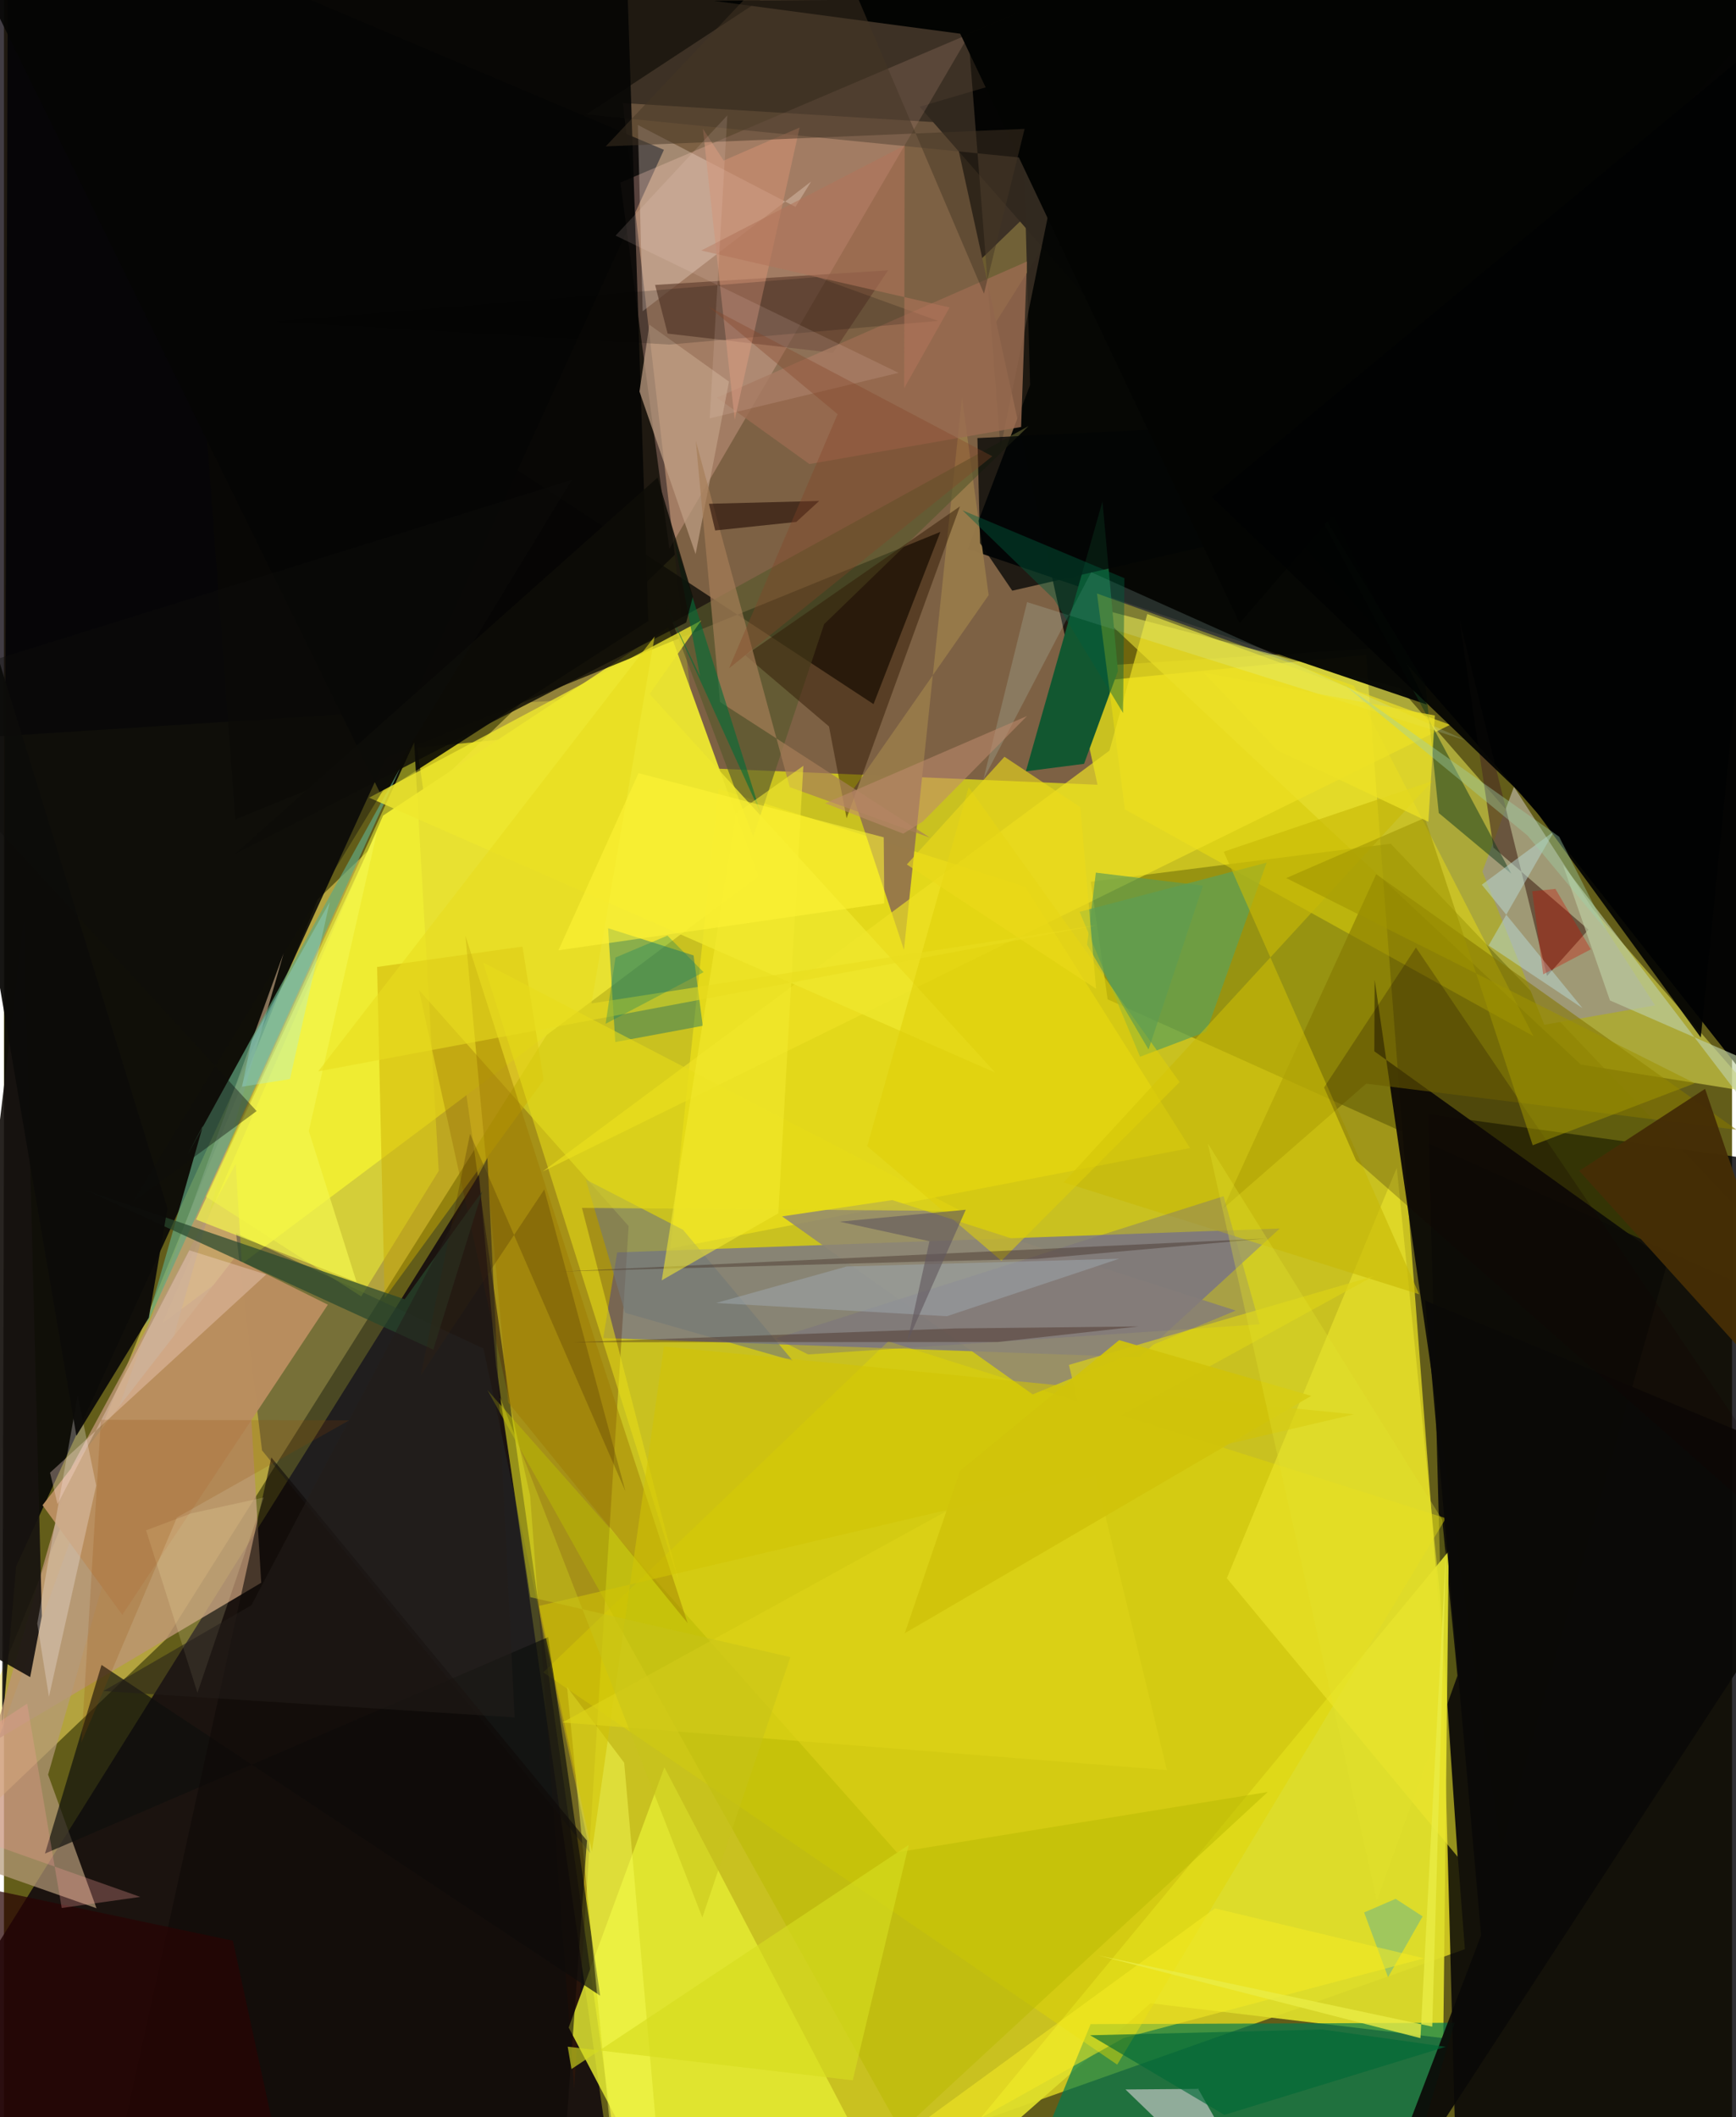 <svg xmlns="http://www.w3.org/2000/svg" width="228" height="278" viewBox="0 0 836 1024"><path fill="#635d19" d="M0 0h836v1024H0z"/><path fill="#e5de23" fill-opacity=".78" d="M658.948 316.711L199.942 361.68 302.49 1086l404.257-143.234z"/><path fill="#0c060f" fill-opacity=".776" d="M892.31 298.834L893.574-62H-62v421.94z"/><path fill="#ffe662" fill-opacity=".51" d="M539.985 60.393l-388.182 374.61-193.482 472.48L78.327 792.911z"/><path fill="#0d050d" fill-opacity=".843" d="M238.13 660.442l-8.324-92.244L-62 1034.651 298.897 1086z"/><path fill="#7d6144" d="M529.034 379.558l-192.661-8.155-36.987-321.549 159.59 9.771z"/><path fill="#020006" fill-opacity=".82" d="M851.364 561.355L898 1086H703.464l-14.52-547.115z"/><path fill="#020205" fill-opacity=".847" d="M2.022-62L319.28 72.467 5.928 757.555l-6.793 77.267z"/><path fill="#040403" d="M744.553 396.438L443.008 51.628 829.66-62 898 591.025z"/><path fill="#5b59b2" fill-opacity=".58" d="M617.198 594.194l-67.863 62.268-259.4-9.306 6.726-41.409z"/><path fill="#d9d84d" fill-opacity=".612" d="M675.217 332.685l170.871 195.624-83.25-13.418-236.685-221.465z"/><path fill="#e8e131" d="M183.415 394.457l137.93-91.061 43.493 120.435L76.546 640.183z"/><path fill="#dedd2b" fill-opacity=".945" d="M696.3 985.764l2.64-235.496L421.597 1086l133.064-117.085z"/><path fill="#5c5f02" fill-opacity=".459" d="M533.934 483.345l-8.19-56.907 145.132-18.35L898 646.932z"/><path fill="#007a50" fill-opacity=".678" d="M701.798 978.346l-30.722 102.24L481.945 1086l43.757-107.007z"/><path fill="#0a0905" fill-opacity=".765" d="M453.023 257.251l-32.346 83.31L91.702 124.48l20.28 271.785z"/><path fill="#060705" fill-opacity=".969" d="M496.424 186.204L489.598-62l198.747 402.772-222.067-75.258z"/><path fill="#ffc1b4" fill-opacity=".282" d="M298.2 88.299L516.663-4.744l-49.03 20.341L321.9 265.482z"/><path fill="#bb9473" fill-opacity=".812" d="M32.738 709.457l-38.44 133.286 130.17-77.222-12.344-202.616z"/><path fill="#521e00" fill-opacity=".29" d="M254.557 723.566L200.76 478.827l101.437 114.19-26.344 417.206z"/><path fill="#e4ea33" fill-opacity=".831" d="M328.437 1086l-55.24-105.36 46.297-125.884 118.868 227.477z"/><path fill="#fff014" fill-opacity=".482" d="M345.75 381.55l-23.43 222.377 251.48-48.66-79.762-126.417z"/><path fill="#125730" d="M522.516 369.444l16.39-44.872-7.476-82.035-37.067 130.525z"/><path fill="#ffef06" fill-opacity=".357" d="M542.252 391.482l-13.465-104.421 124.256 44.622L739.92 501.18z"/><path fill="#e1d703" fill-opacity=".463" d="M427.813 648.776l269.735 85.546-158.99 264.277-277.663-189.725z"/><path fill="#b49a79" fill-opacity=".71" d="M21.345 858.328l23.424 64.626-68.48-24.072L135.328 460.92z"/><path fill="#0c0b07" fill-opacity=".945" d="M804.843 610.22l-80.631 285.03-61.096-421.286-.169 34.516z"/><path fill="#282d32" fill-opacity=".427" d="M231.95 652.224l-119.675-55.73 12.567 105.004 158.793 194.797z"/><path fill="#5fa254" fill-opacity=".725" d="M520.362 441.013l29.242 70.105 32.076-12.123 29.168-81.775z"/><path fill="#9f9975" d="M715.237 421.52l15.25-40.937 68.245 105.685-53.552 9.38z"/><path fill="#574736" fill-opacity=".545" d="M281.665 55.364l228.783 22.712-28.336 138.703L460.374-62z"/><path fill="#146d6f" fill-opacity=".439" d="M292.274 448.963l41.346 13.145 4.444 34.038-42.318 7.864z"/><path fill="#8f8674" fill-opacity=".827" d="M497.677 674.422l98.252-40.533-166.189-53.454-53.304 7.89z"/><path fill="#967949" fill-opacity=".984" d="M463.481 192.164l12.88 95.691-66.293 95.085 25.33 76.448z"/><path fill="#050504" fill-opacity=".886" d="M-36.79-62h336.537l11.978 362.374-129.59 83.525z"/><path fill="#f5f735" fill-opacity=".506" d="M210.324 566.329l-11.87-207.29L97.679 578.765l75.162 48.266z"/><path fill="#ffebdd" fill-opacity=".294" d="M306.657 60.452l76.255 39.608 7.577-12.264-81.496 62.737z"/><path fill="#171310" fill-opacity=".925" d="M9.626 445.152l8.707 336.496-5.65 29.51-43.9-24.903z"/><path fill="#0e100d" fill-opacity=".675" d="M288.42 965.24l-25.18-173.41L19.829 896.524l27.368-91.255z"/><path fill="#62a880" fill-opacity=".686" d="M96.26 544.494L68.542 641.78l123.3-270.654L88.837 558.43z"/><path fill="#613f2e" fill-opacity=".659" d="M321.074 161.35l79.963 9.307 26.667-39.894L315 137.813z"/><path fill="#efe72e" fill-opacity=".557" d="M673.814 564.804l-82.219 198.513 111.645 134.72-8.47-125.846z"/><path fill="#9a6b50" fill-opacity=".812" d="M494.855 126.513l-149.94 65.82 44.739 32.118 102.42-17.935z"/><path fill="#58582d" fill-opacity=".663" d="M323.41 301.074l172.268-95.009-98.889 95.802-34.347 102.961z"/><path fill="#847500" fill-opacity=".58" d="M838.162 546.394L663.857 422.84l-74.12 161.75 69.276-60.459z"/><path fill="#e8dae3" fill-opacity=".561" d="M542.56 1010.6l77.998 75.4-43-76 .569.323z"/><path fill="#caab00" fill-opacity=".475" d="M261.077 522.368l-10.219-64.555-70.34 9.865 3.633 160.228z"/><path fill="#4d3222" fill-opacity=".655" d="M720.57 409.935l-16.385-109.87 42.322 171.985 20.034-22.414z"/><path fill="#b98e5f" fill-opacity=".996" d="M156.691 631.027l-45.23-22.513-92.799 119.508 38.588 53.025z"/><path fill="#eee124" fill-opacity=".675" d="M553.11 296.98l-18.292 66.058-274.125 203.543L699.6 350.572z"/><path fill="#c7ba07" fill-opacity=".631" d="M691.06 377.74l-100.986 34.193 94.553 214.058-171.915-54.124z"/><path fill="#2f1803" fill-opacity=".471" d="M462.497 244.907l-103.845 72.049 40.47 34.397 8.523 44.392z"/><path fill="#c09f84" fill-opacity=".71" d="M334.597 268.002l-27.162-78.652 4.805-32.29 38.511 27.532z"/><path fill="#737877" fill-opacity=".608" d="M300.502 634.964l81.08 23.13-53.061-63.278-47.041-24.304z"/><path fill="#eee72d" fill-opacity=".8" d="M337.296 300.125l-160.641 85.689L479.58 518.787 312.34 335.68z"/><path fill="#0a0907" fill-opacity=".918" d="M898 716.638l-210.506-87.61 27.117 306.961L657.337 1086z"/><path fill="#bbba03" fill-opacity=".522" d="M611.393 866.713l-179.432 29.22-198.065-223.569 200.045 358.415z"/><path fill="#f7fd55" fill-opacity=".471" d="M272.409 815.962L298.83 1086l20.614-12.929-19.386-220.485z"/><path fill="#becea2" fill-opacity=".659" d="M776.94 483.878l-22.79-65.675 130.66 171.341L898 536.69z"/><path fill="#140000" fill-opacity=".224" d="M654.154 561.374l-15.516-35.391 44.44-67.68L898 775.848z"/><path fill="#27482d" fill-opacity=".718" d="M38.837 575.375l155.004 53.023 37.6-52.263-23.741 76.64z"/><path fill="#123b1d" fill-opacity=".506" d="M687.62 330.844l6.505 62.393 35.077 29.312-106.427-198.933z"/><path fill="#e7dc17" fill-opacity=".573" d="M231.82 465.589l231.226 120.147-183.427-1.516 46.823 180.645z"/><path fill="#0e0907" fill-opacity=".6" d="M56.527 1036.009l72.834-331.071 152.671 185.301L267.906 1086z"/><path fill="#fff7fc" fill-opacity=".267" d="M21.764 820.658l22.862-102.15-8.977-43.593L16.118 785.24z"/><path fill="#020504" fill-opacity=".749" d="M487.787 285.697L898 191.444l-427.072 20.432 1.275 50.829z"/><path fill="#040503" fill-opacity=".992" d="M861.038-3.732L597.775 301.411 462.61 16.301 343.555.439z"/><path fill="#776f80" fill-opacity=".392" d="M389.036 655.105l218.387-14.574-17.4-61.976-216.519 68.774z"/><path fill="#452d06" fill-opacity=".976" d="M898 747.63l-75.043-220.995-60.873 39.668L898 716.604z"/><path fill="#9e7b00" fill-opacity=".459" d="M243.965 678.303L223.244 452.59l63.271 197.363 44.234 135.09z"/><path fill="#d4fffd" fill-opacity=".157" d="M473.813 376.97l52.16-100.202 181.256 81.327-212.258-66.874z"/><path fill="#0c0b09" fill-opacity=".953" d="M70.097 637.323l-35.051 57.12L-62 125.611l141.08 458.88z"/><path fill="#dfce09" fill-opacity=".561" d="M417.61 554.371l49.08-173.612 102.052 142.628-86.22 86.41z"/><path fill="#f3f64f" fill-opacity=".69" d="M170.58 620.017l-23.105-72.964 33.072-144.967-87.624 187.76z"/><path fill="#a3aeb7" fill-opacity=".451" d="M456.144 636.61l83.4-27.816-131.83 3.745-63.173 17.667z"/><path fill="#d2c405" fill-opacity=".569" d="M319.284 651.27l-34.837 244.197-25.543-118.763 394.221-92.648z"/><path fill="#a67e58" fill-opacity=".686" d="M380.127 380.716L334.699 213.29l11.72 126.231 101.534 65.623z"/><path fill="#ffe0d7" fill-opacity=".329" d="M89.693 604.731l-63.778 122.79-3.622-15.237 104.566-95.864z"/><path fill="#6eb688" fill-opacity=".549" d="M686.308 926.897l-13.048-8.504-15.247 6.591 11.577 31.317z"/><path fill="#cb8d71" fill-opacity=".624" d="M338.133 62.272L348.16 77.67l36.754-15.996-31.4 141.433z"/><path fill="#dcd317" fill-opacity=".675" d="M562.584 856.077l-47.398-195.931 147.281-42.865-392.26 215.81z"/><path fill="#290303" fill-opacity=".725" d="M134.82 1049.55L23.55 1086l-79.189-182.548 166.383 35.198z"/><path fill="#230c05" fill-opacity=".6" d="M383.327 252.439l11.066-10.146-53.341 1.371 3.015 12.899z"/><path fill="#9e9400" fill-opacity=".545" d="M739.572 553.917L687.41 395.588l-67.083 29.092 197.693 99.255z"/><path fill="#43281c" fill-opacity=".408" d="M480.827 649.082l-205.672.104 185.184-6.66 88.575-.983z"/><path fill="#433624" fill-opacity=".478" d="M493.755 62.345l-202.652 8.466L396.21-40.656l77.894 182.68z"/><path fill="#f7ec24" fill-opacity=".514" d="M686.999 947.181L585.83 923.022 362.418 1086l179.296-100.295z"/><path fill="#006c39" fill-opacity=".592" d="M366.248 393.843l-46.204-101.627 16.718 34.93-12.64-66.778z"/><path fill="#b9d7d4" fill-opacity=".506" d="M763.663 487.62l-48.722-59.713 35.044-25.916-31.744 55.302z"/><path fill="#402c24" fill-opacity=".408" d="M610.746 599.001l-110.77 9.858-57.052 1.37-173.149 4.751z"/><path fill="#f2e92e" fill-opacity=".573" d="M374.622 586.83l-56.407 32.42 35.966-225.779 32.544-23.068z"/><path fill="#006936" fill-opacity=".631" d="M590.413 1022.9l107.077-32.934-59.63-8.363-112.393 2.777z"/><path fill="#98eeff" fill-opacity=".282" d="M119.716 503.438l37.888-67.17-19.245 85.643-23.186 3.692z"/><path fill="#d6dc1f" fill-opacity=".631" d="M410.607 1006.187l-137.883-16.28 1.826 10.811 163.171-108.406z"/><path fill="#0e0d07" fill-opacity=".839" d="M330.054 301.081L111.825 412.993l204.37-182.015 17.077 57.56z"/><path fill="#5e9c51" fill-opacity=".655" d="M580.05 428.361l-51.821-6.296-4.25 34.877 29.734 50.669z"/><path fill="#005c3e" fill-opacity=".427" d="M541.396 344.85l-33.443-55.052-44.263-42.986 78.356 32.85z"/><path fill="#020303" fill-opacity=".914" d="M820.88 501.8l-83.352-114.474-153.234-146.96L870.74 3.028z"/><path fill="#ede226" fill-opacity=".733" d="M689.09 397.456l3.155-51.408-111.826-20.695 35.726 37.62z"/><path fill="#e8dc1f" fill-opacity=".576" d="M152.033 518.188l162.75-210.367-30.577 177.5 244.352-37.785z"/><path fill="#fff3b8" fill-opacity=".169" d="M125.7 724.28l-32.104 94.455-24.826-78.57 21.785-8.188z"/><path fill="#f89e9c" fill-opacity=".286" d="M27.94 922.825l-16.716-98.834L-62 872.146l127.937 45.321z"/><path fill="#62585e" fill-opacity=".627" d="M404.266 590.88l61.021-5.777-28.316 64.101 10.761-48.853z"/><path fill="#934803" fill-opacity=".188" d="M46.883 686.702l120.1.277-83.277 46.942-46.23 108.785z"/><path fill="#d1c40a" fill-opacity=".922" d="M539.494 648.188l-76.9 63.147-26.822 78.615 196.64-114.814z"/><path fill="#bf8a6d" fill-opacity=".549" d="M494.93 346.315l-50.422 51.05-9.46 5.852-37.76-14.702z"/><path fill="#c7c31a" fill-opacity=".51" d="M254.632 772.488l-14.591-96.496 97.813 251.432 42.573-125.928z"/><path fill="#462901" fill-opacity=".263" d="M225.484 548.394l75.174 172.892L261.39 575.32l-59.795 90.006z"/><path fill="#030000" fill-opacity=".173" d="M451.875 155.203l-129.998 11.45-192.437-11.11 263.897-21.54z"/><path fill="#b1755a" fill-opacity=".569" d="M435.511 187.735l21.946-39.03-120.114-27.535L435.74 70.3z"/><path fill="#fef436" fill-opacity=".561" d="M425.612 404.983l.276 31.956-157.662 22.694 38.763-85.677z"/><path fill="#9fd0a9" fill-opacity=".4" d="M775.417 450.203l-23.042-45.505-104.923-74.228 89.592 73.645z"/><path fill="#ffe1dc" fill-opacity=".129" d="M341.417 202.333l8.533-146.527-54.056 58.142 136.89 66.38z"/><path fill="#ebda1a" fill-opacity=".616" d="M528.333 478.245l-91.556-60.12 47.237-52.1 36.7 24.37z"/><path fill="#cd1002" fill-opacity=".337" d="M767.668 459.164l-17.12-29.248-11.225 1.149 5.326 40.183z"/><path fill="#017c6a" fill-opacity=".29" d="M338.454 470.21l-47.387 24.958 4.765-32.044 25.141-10.61z"/><path fill="#0f0d0b" fill-opacity=".396" d="M-62 336.99l336.712-104.873L62.198 581.504l60.034-44.11z"/><path fill="#e2e22c" fill-opacity=".318" d="M703.153 810.5l-7.35-75.482-113.405-181.964 81.773 366.222z"/><path fill="#854327" fill-opacity=".349" d="M340.887 148.316l137.235 72.353-127.375 102.598 52.545-122.964z"/><path fill="#e9ec45" fill-opacity=".8" d="M529.385 945.757l155.871 40.024L697.7 748.23l-6.738 231.986z"/><path fill="#231d19" fill-opacity=".518" d="M48.052 817.917l198.986 12.72-13.167-270.555-114.18 216.325z"/></svg>
